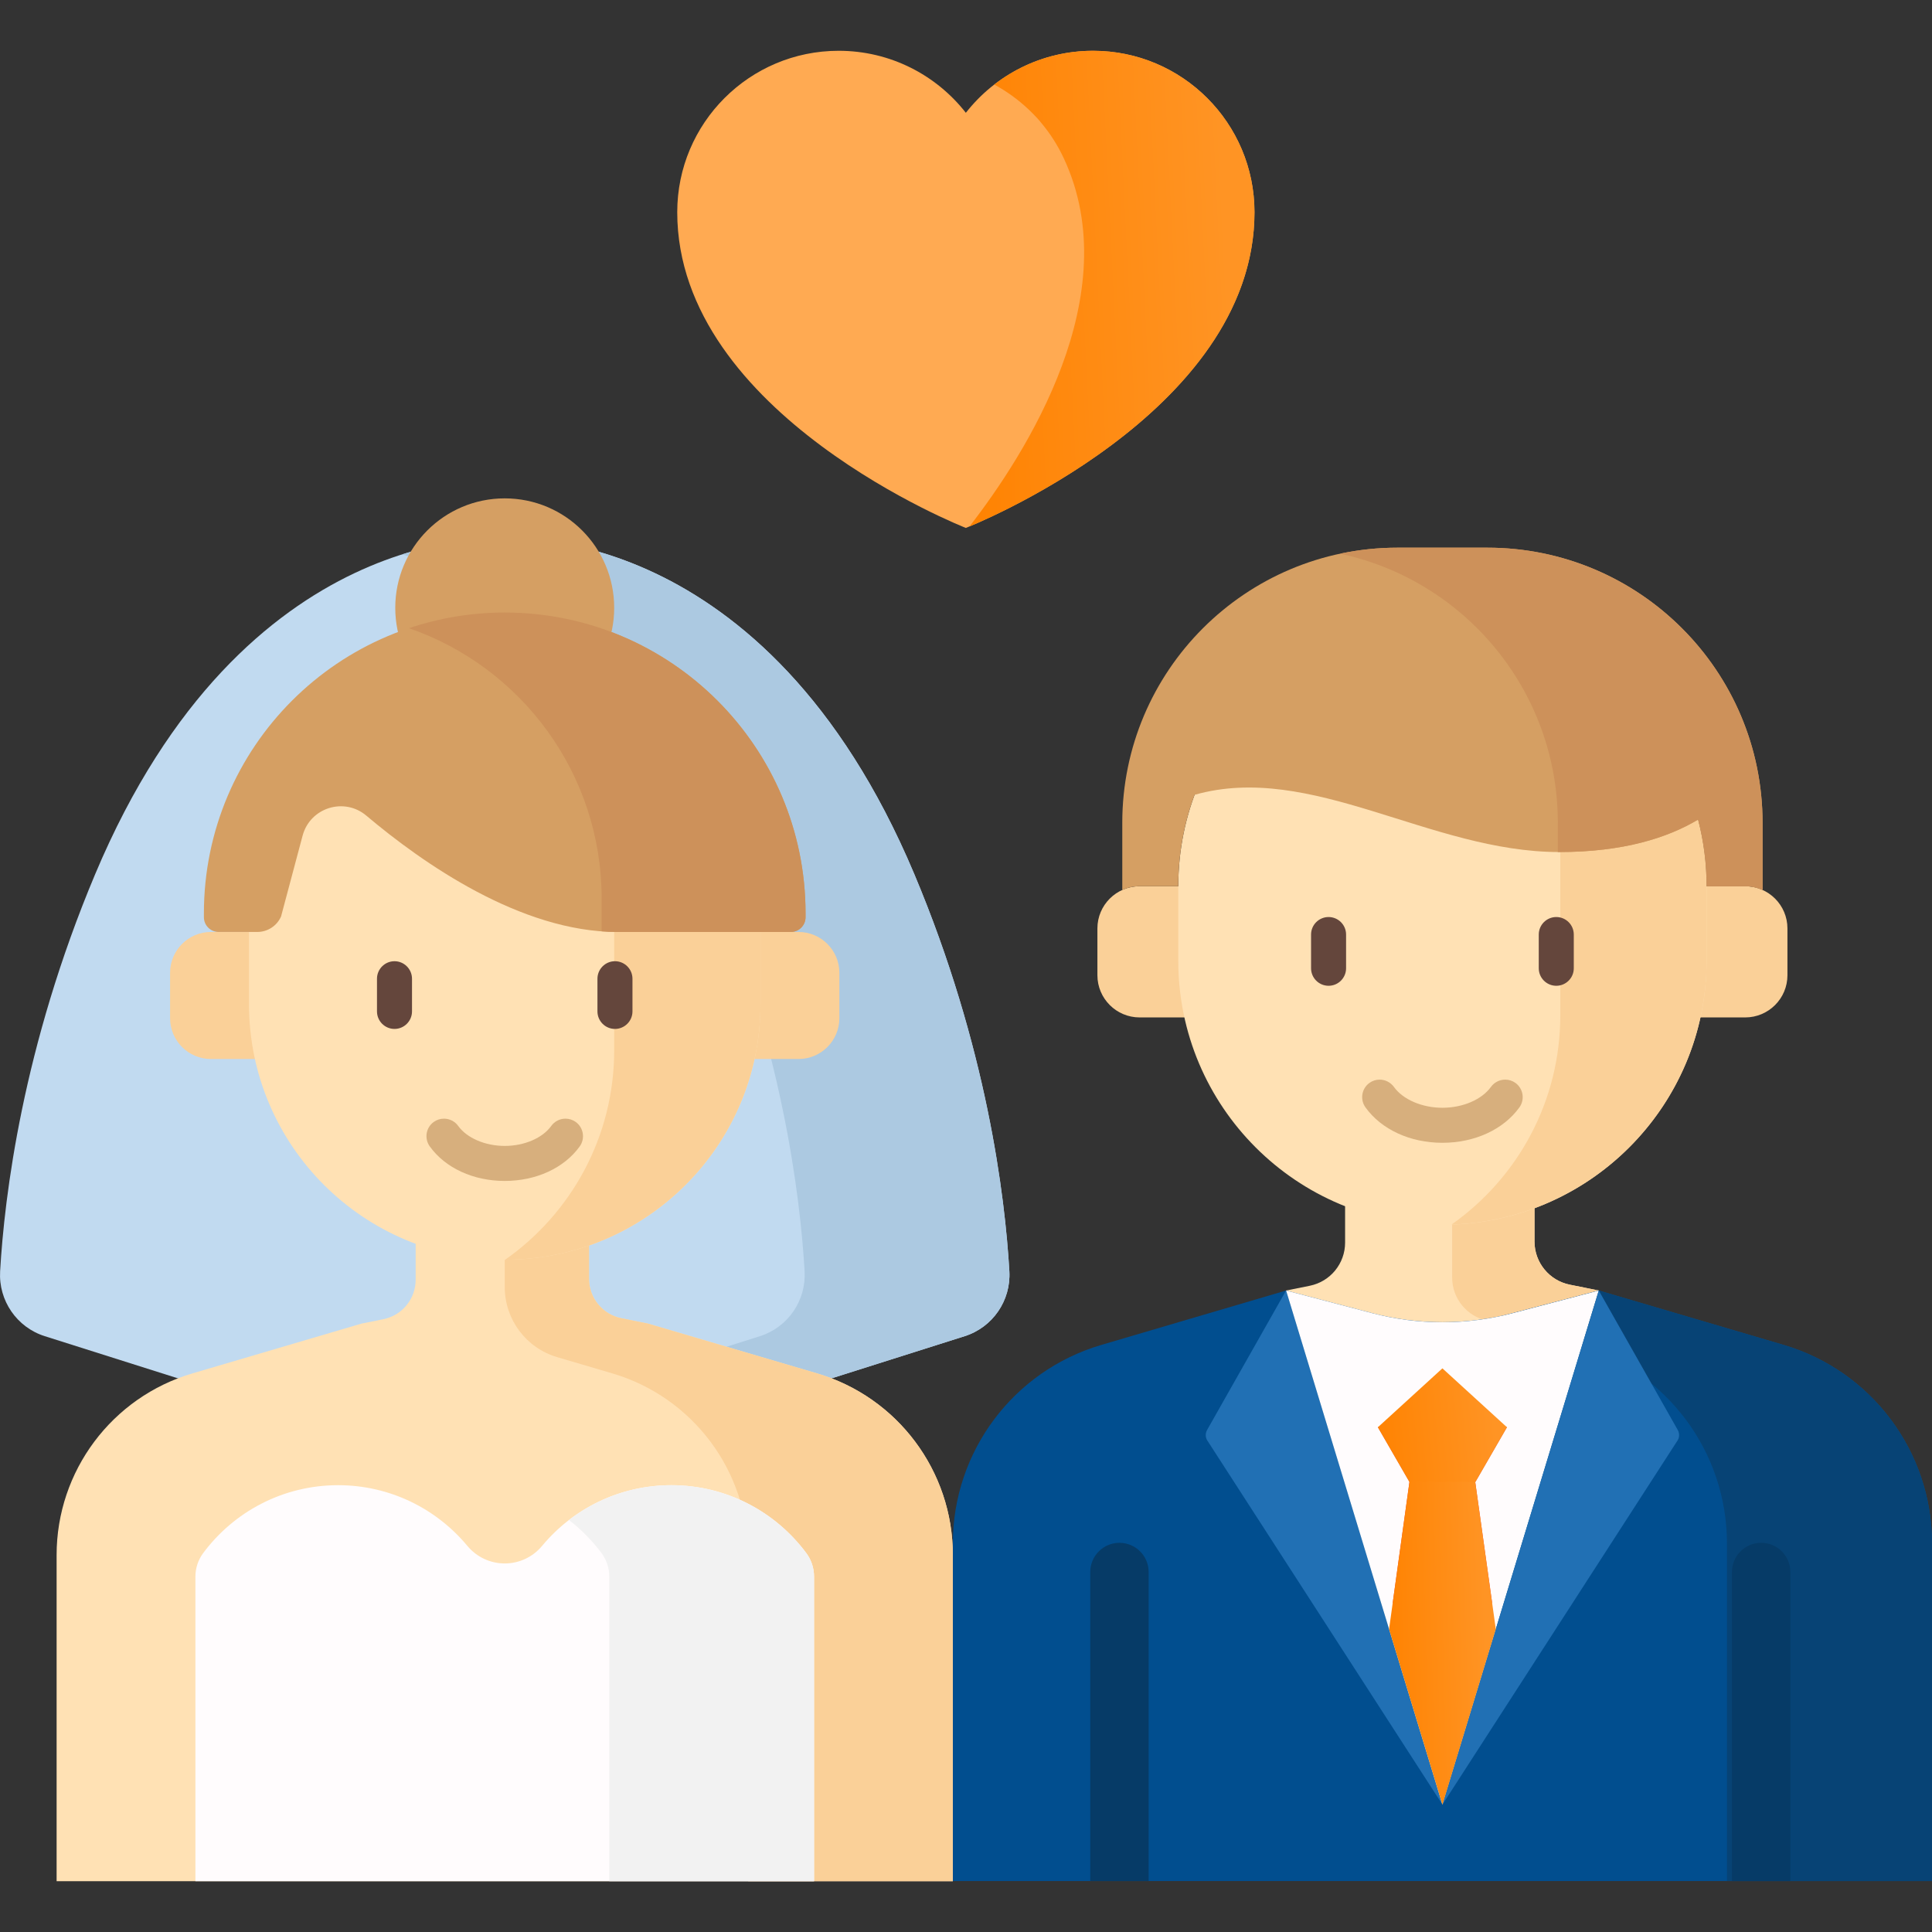 <svg width="63" height="63" viewBox="0 0 63 63" fill="none" xmlns="http://www.w3.org/2000/svg">
<rect x="0" y="0" width="63" height="63" fill="#333333" stroke="none"/>
<g clip-path="url(#clip0)">
<path d="M52.135 42.082L51.19 41.892C50.52 41.758 50.038 41.169 50.038 40.486V39.125H43.862V40.52C43.862 41.203 43.38 41.792 42.71 41.927L41.937 42.082V47.276H52.135V42.082Z" fill="#FFE1B4"/>
<path d="M47.353 39.125V41.66C47.353 42.343 47.835 42.932 48.505 43.066L52.135 43.789V42.082L51.19 41.892C50.52 41.758 50.038 41.169 50.038 40.486V39.125H47.353Z" fill="#FAD098"/>
<path d="M52.134 42.082L49.333 42.818C47.827 43.214 46.245 43.214 44.739 42.818L41.938 42.082L35.913 43.856C33.042 44.701 31.071 47.336 31.071 50.328V61.338H63V50.328C63 47.336 61.029 44.701 58.159 43.856L52.134 42.082Z" fill="#014E8F"/>
<path d="M58.159 43.856L52.134 42.082L48.6 43.011L51.472 43.856C54.343 44.701 56.314 47.336 56.314 50.328V61.338H63V50.328C63 47.336 61.029 44.701 58.159 43.856Z" fill="#074375"/>
<path d="M29.812 28.499C24.941 16.926 16.607 17.563 16.459 17.576C16.311 17.563 7.976 16.926 3.106 28.499C0.735 34.134 0.144 39.019 0.004 41.453C-0.052 42.409 0.547 43.282 1.46 43.571L16.459 48.321L31.457 43.571C32.37 43.282 32.969 42.409 32.914 41.453C32.773 39.019 32.183 34.134 29.812 28.499Z" fill="#C1DAF0"/>
<path d="M32.914 41.453C32.773 39.019 32.183 34.133 29.812 28.499C24.942 16.926 16.607 17.563 16.459 17.576C16.4 17.571 15.041 17.467 13.12 18.076C16.021 18.994 20.205 21.537 23.135 28.499C25.506 34.134 26.096 39.019 26.237 41.453C26.292 42.409 25.694 43.282 24.78 43.571L13.12 47.264L16.459 48.321L31.457 43.571C32.37 43.282 32.969 42.409 32.914 41.453Z" fill="#ACC9E1"/>
<path d="M26.64 44.784L21.126 43.16V43.16L20.262 42.986C19.648 42.863 19.207 42.324 19.207 41.699V40.454H13.554V41.73C13.554 42.356 13.113 42.895 12.499 43.018L11.792 43.16V43.16L6.278 44.784C3.65 45.557 1.846 47.969 1.846 50.708V61.344H31.071V50.708C31.071 47.969 29.267 45.557 26.64 44.784Z" fill="#FFE1B4"/>
<path d="M26.64 44.784L21.126 43.16V43.16L20.262 42.986C19.648 42.863 19.207 42.324 19.207 41.699V40.454H16.459V41.968C16.459 43.026 17.155 43.957 18.17 44.255L19.965 44.784C22.592 45.557 24.396 47.969 24.396 50.708V61.344H31.071V50.708C31.071 47.969 29.267 45.557 26.64 44.784Z" fill="#FAD098"/>
<path d="M16.459 23.39C18.43 23.39 20.028 21.792 20.028 19.82C20.028 17.849 18.43 16.251 16.459 16.251C14.487 16.251 12.889 17.849 12.889 19.82C12.889 21.792 14.487 23.39 16.459 23.39Z" fill="#D59F63"/>
<path d="M26.038 34.533H24.356V30.39H26.038C26.774 30.39 27.371 30.987 27.371 31.723V33.2C27.371 33.936 26.774 34.533 26.038 34.533Z" fill="#FAD098"/>
<path d="M6.879 34.533H8.561V30.39H6.879C6.143 30.39 5.546 30.987 5.546 31.723V33.2C5.546 33.936 6.143 34.533 6.879 34.533Z" fill="#FAD098"/>
<path d="M16.459 41.079C11.853 41.079 8.119 37.345 8.119 32.739V30.395C8.119 25.789 11.853 22.055 16.459 22.055C21.065 22.055 24.799 25.789 24.799 30.395V32.739C24.799 37.345 21.065 41.079 16.459 41.079Z" fill="#FFE1B4"/>
<path d="M20.028 22.858V34.249C20.028 37.074 18.621 39.57 16.471 41.079C21.072 41.072 24.799 37.341 24.799 32.739V30.395C24.799 27.067 22.848 24.195 20.028 22.858Z" fill="#FAD098"/>
<path d="M26.268 29.91V29.783C26.268 24.366 21.876 19.974 16.459 19.974C11.041 19.974 6.649 24.366 6.649 29.783V29.91C6.649 30.175 6.864 30.39 7.129 30.39H8.39C8.726 30.39 9.03 30.192 9.165 29.885L9.867 27.251C10.111 26.335 11.224 25.986 11.947 26.598C13.774 28.14 16.978 30.39 20.129 30.39H25.788C26.053 30.39 26.268 30.175 26.268 29.91Z" fill="#D59F63"/>
<path d="M16.459 19.974C15.366 19.974 14.316 20.155 13.335 20.485C16.992 21.747 19.619 25.217 19.619 29.303V30.37C19.789 30.383 19.959 30.39 20.129 30.39H25.788C26.053 30.39 26.268 30.175 26.268 29.91V29.783C26.268 24.366 21.876 19.974 16.459 19.974Z" fill="#CD915A"/>
<path d="M26.545 51.412C26.545 51.138 26.459 50.87 26.295 50.649C25.297 49.303 23.697 48.43 21.892 48.43C20.198 48.43 18.685 49.199 17.68 50.406C17.042 51.174 15.876 51.174 15.237 50.406C14.233 49.199 12.719 48.43 11.025 48.43C9.22 48.43 7.62 49.303 6.622 50.649C6.459 50.87 6.372 51.138 6.372 51.412V61.344H26.545V51.412H26.545Z" fill="#FFFCFD"/>
<path d="M26.295 50.649C25.297 49.303 23.697 48.43 21.892 48.43C20.635 48.43 19.478 48.854 18.553 49.566C18.956 49.877 19.315 50.241 19.618 50.649C19.782 50.87 19.868 51.138 19.868 51.412V61.344H26.545V51.412C26.545 51.138 26.459 50.87 26.295 50.649Z" fill="#F2F2F2"/>
<path d="M37.456 61.338V57.548V51.261C37.456 50.736 37.03 50.309 36.504 50.309C35.978 50.309 35.552 50.736 35.552 51.261V57.548V61.338H37.456Z" fill="#063B67"/>
<path d="M58.381 61.338V51.261C58.381 50.736 57.955 50.309 57.429 50.309C56.903 50.309 56.477 50.736 56.477 51.261V61.338H58.381Z" fill="#063B67"/>
<path d="M56.909 33.177H55.053V28.899H56.909C57.669 28.899 58.286 29.515 58.286 30.275V31.801C58.286 32.561 57.669 33.177 56.909 33.177Z" fill="#FAD098"/>
<path d="M37.162 33.177H39.018V28.899H37.162C36.402 28.899 35.785 29.515 35.785 30.275V31.801C35.785 32.561 36.402 33.177 37.162 33.177Z" fill="#FAD098"/>
<path d="M47.035 39.938C42.278 39.938 38.422 36.082 38.422 31.325V28.904C38.422 24.146 42.278 20.29 47.035 20.29C51.793 20.29 55.65 24.146 55.65 28.904V31.325C55.65 36.082 51.793 39.938 47.035 39.938Z" fill="#FFE1B4"/>
<path d="M50.879 21.195V33.108C50.879 35.93 49.477 38.422 47.333 39.931C51.952 39.774 55.65 35.982 55.65 31.325V28.904C55.65 25.528 53.707 22.607 50.879 21.195Z" fill="#FAD098"/>
<path d="M35.643 1.656C33.959 1.656 32.459 2.447 31.495 3.678C30.532 2.447 29.032 1.656 27.348 1.656C24.441 1.656 22.084 4.012 22.084 6.919C22.084 13.533 31.495 17.215 31.495 17.215C31.495 17.215 40.907 13.533 40.907 6.919C40.907 4.012 38.55 1.656 35.643 1.656Z" fill="#FFAA52"/>
<path d="M35.643 1.656C34.429 1.656 33.312 2.068 32.422 2.758C32.823 2.974 33.196 3.244 33.533 3.561C33.555 3.581 33.577 3.603 33.599 3.624C33.618 3.642 33.636 3.661 33.655 3.679C33.764 3.787 33.869 3.899 33.965 4.02C34.249 4.361 34.494 4.743 34.69 5.164C36.767 9.615 33.455 14.796 31.614 17.167C32.696 16.717 40.907 13.097 40.907 6.92C40.907 4.012 38.55 1.656 35.643 1.656Z" fill="url(#paint0_linear)"/>
<path d="M41.937 42.082L39.361 46.631C39.295 46.748 39.305 46.894 39.387 47.001L47.036 58.847L41.937 42.082Z" fill="#2170B4"/>
<path d="M56.274 28.899H56.909C57.111 28.899 57.302 28.943 57.475 29.021V26.832C57.475 21.876 53.457 17.859 48.501 17.859H45.57C40.614 17.859 36.596 21.876 36.596 26.832V29.021C36.769 28.943 36.96 28.899 37.162 28.899H37.797H38.422C38.422 27.851 38.61 26.847 38.953 25.918C42.762 24.839 46.634 27.784 50.844 27.784C52.946 27.784 54.382 27.313 55.352 26.738L55.375 26.738C55.554 27.428 55.649 28.152 55.65 28.899H56.274Z" fill="#D59F63"/>
<path d="M56.274 28.899C56.275 28.899 56.275 28.899 56.274 28.899H56.909C57.111 28.899 57.302 28.943 57.475 29.021V26.832C57.475 21.876 53.457 17.859 48.501 17.859H45.57C44.928 17.859 44.302 17.927 43.698 18.056C47.755 18.917 50.799 22.518 50.799 26.832V27.783C50.814 27.783 50.829 27.784 50.844 27.784C52.946 27.784 54.382 27.313 55.352 26.738L55.375 26.738C55.554 27.428 55.649 28.152 55.65 28.899H56.274Z" fill="#CD915A"/>
<path d="M52.134 42.082L49.319 42.822C47.822 43.215 46.249 43.215 44.753 42.822L41.938 42.082L47.036 58.848L52.134 42.082Z" fill="#FFFCFD"/>
<path d="M48.013 47.668H46.051L45.417 52.25L47.036 56.98L48.654 52.251L48.013 47.668Z" fill="#F33A3A"/>
<path d="M47.035 45.54L44.931 46.541L45.96 48.324H48.111L49.14 46.541L47.035 45.54Z" fill="#E25959"/>
<path d="M52.134 42.082L54.71 46.631C54.776 46.748 54.766 46.894 54.684 47.001L47.035 58.847L52.134 42.082Z" fill="#2170B4"/>
<path d="M48.014 47.668H46.051L45.296 53.126L47.036 58.848L48.776 53.124L48.014 47.668Z" fill="url(#paint1_linear)"/>
<path d="M47.035 44.62L44.931 46.541L45.96 48.324H48.111L49.14 46.541L47.035 44.62Z" fill="url(#paint2_linear)"/>
<path d="M12.864 33.552C12.549 33.552 12.293 33.295 12.293 32.98V31.916C12.293 31.601 12.549 31.344 12.864 31.344C13.179 31.344 13.435 31.601 13.435 31.916V32.98C13.435 33.295 13.179 33.552 12.864 33.552Z" fill="#64463C"/>
<path d="M20.053 33.552C19.738 33.552 19.482 33.295 19.482 32.98V31.916C19.482 31.601 19.738 31.344 20.053 31.344C20.368 31.344 20.624 31.601 20.624 31.916V32.98C20.624 33.295 20.368 33.552 20.053 33.552Z" fill="#64463C"/>
<path d="M16.459 38.509C15.435 38.509 14.521 38.088 14.014 37.382C13.83 37.127 13.888 36.769 14.144 36.585C14.242 36.515 14.357 36.478 14.476 36.478C14.66 36.478 14.834 36.566 14.941 36.715C15.226 37.111 15.821 37.367 16.459 37.367C17.096 37.367 17.691 37.111 17.976 36.715C18.083 36.566 18.257 36.478 18.441 36.478C18.56 36.478 18.675 36.515 18.773 36.585C19.029 36.769 19.087 37.127 18.904 37.383C18.396 38.088 17.482 38.509 16.459 38.509Z" fill="#D7AF7D"/>
<path d="M43.323 32.145C43.008 32.145 42.752 31.889 42.752 31.574V30.474C42.752 30.159 43.008 29.903 43.323 29.903C43.638 29.903 43.894 30.159 43.894 30.474V31.574C43.894 31.889 43.638 32.145 43.323 32.145Z" fill="#64463C"/>
<path d="M50.748 32.145C50.433 32.145 50.177 31.889 50.177 31.574V30.474C50.177 30.159 50.433 29.903 50.748 29.903C51.063 29.903 51.319 30.159 51.319 30.474V31.574C51.32 31.889 51.063 32.145 50.748 32.145Z" fill="#64463C"/>
<path d="M47.035 37.265C45.984 37.265 45.046 36.833 44.526 36.11C44.342 35.854 44.4 35.496 44.656 35.312C44.753 35.242 44.868 35.205 44.989 35.205C45.172 35.205 45.346 35.294 45.453 35.442C45.75 35.856 46.372 36.123 47.036 36.123C47.7 36.123 48.321 35.856 48.618 35.442C48.725 35.294 48.899 35.205 49.083 35.205C49.203 35.205 49.318 35.242 49.416 35.312C49.671 35.496 49.73 35.854 49.546 36.11C49.025 36.833 48.086 37.265 47.035 37.265Z" fill="#D7AF7D"/>
</g>
<defs>
<linearGradient id="paint0_linear" x1="39.692" y1="1.656" x2="31.175" y2="2.072" gradientUnits="userSpaceOnUse">
<stop stop-color="#FF9424"/>
<stop offset="1" stop-color="#FF8302"/>
</linearGradient>
<linearGradient id="paint1_linear" x1="48.321" y1="47.668" x2="45.126" y2="47.749" gradientUnits="userSpaceOnUse">
<stop stop-color="#FF9424"/>
<stop offset="1" stop-color="#FF8302"/>
</linearGradient>
<linearGradient id="paint2_linear" x1="48.59" y1="44.62" x2="44.756" y2="44.975" gradientUnits="userSpaceOnUse">
<stop stop-color="#FF9424"/>
<stop offset="1" stop-color="#FF8302"/>
</linearGradient>
<clipPath id="clip0">
<rect width="63" height="63" fill="white"/>
</clipPath>
</defs>
</svg>
